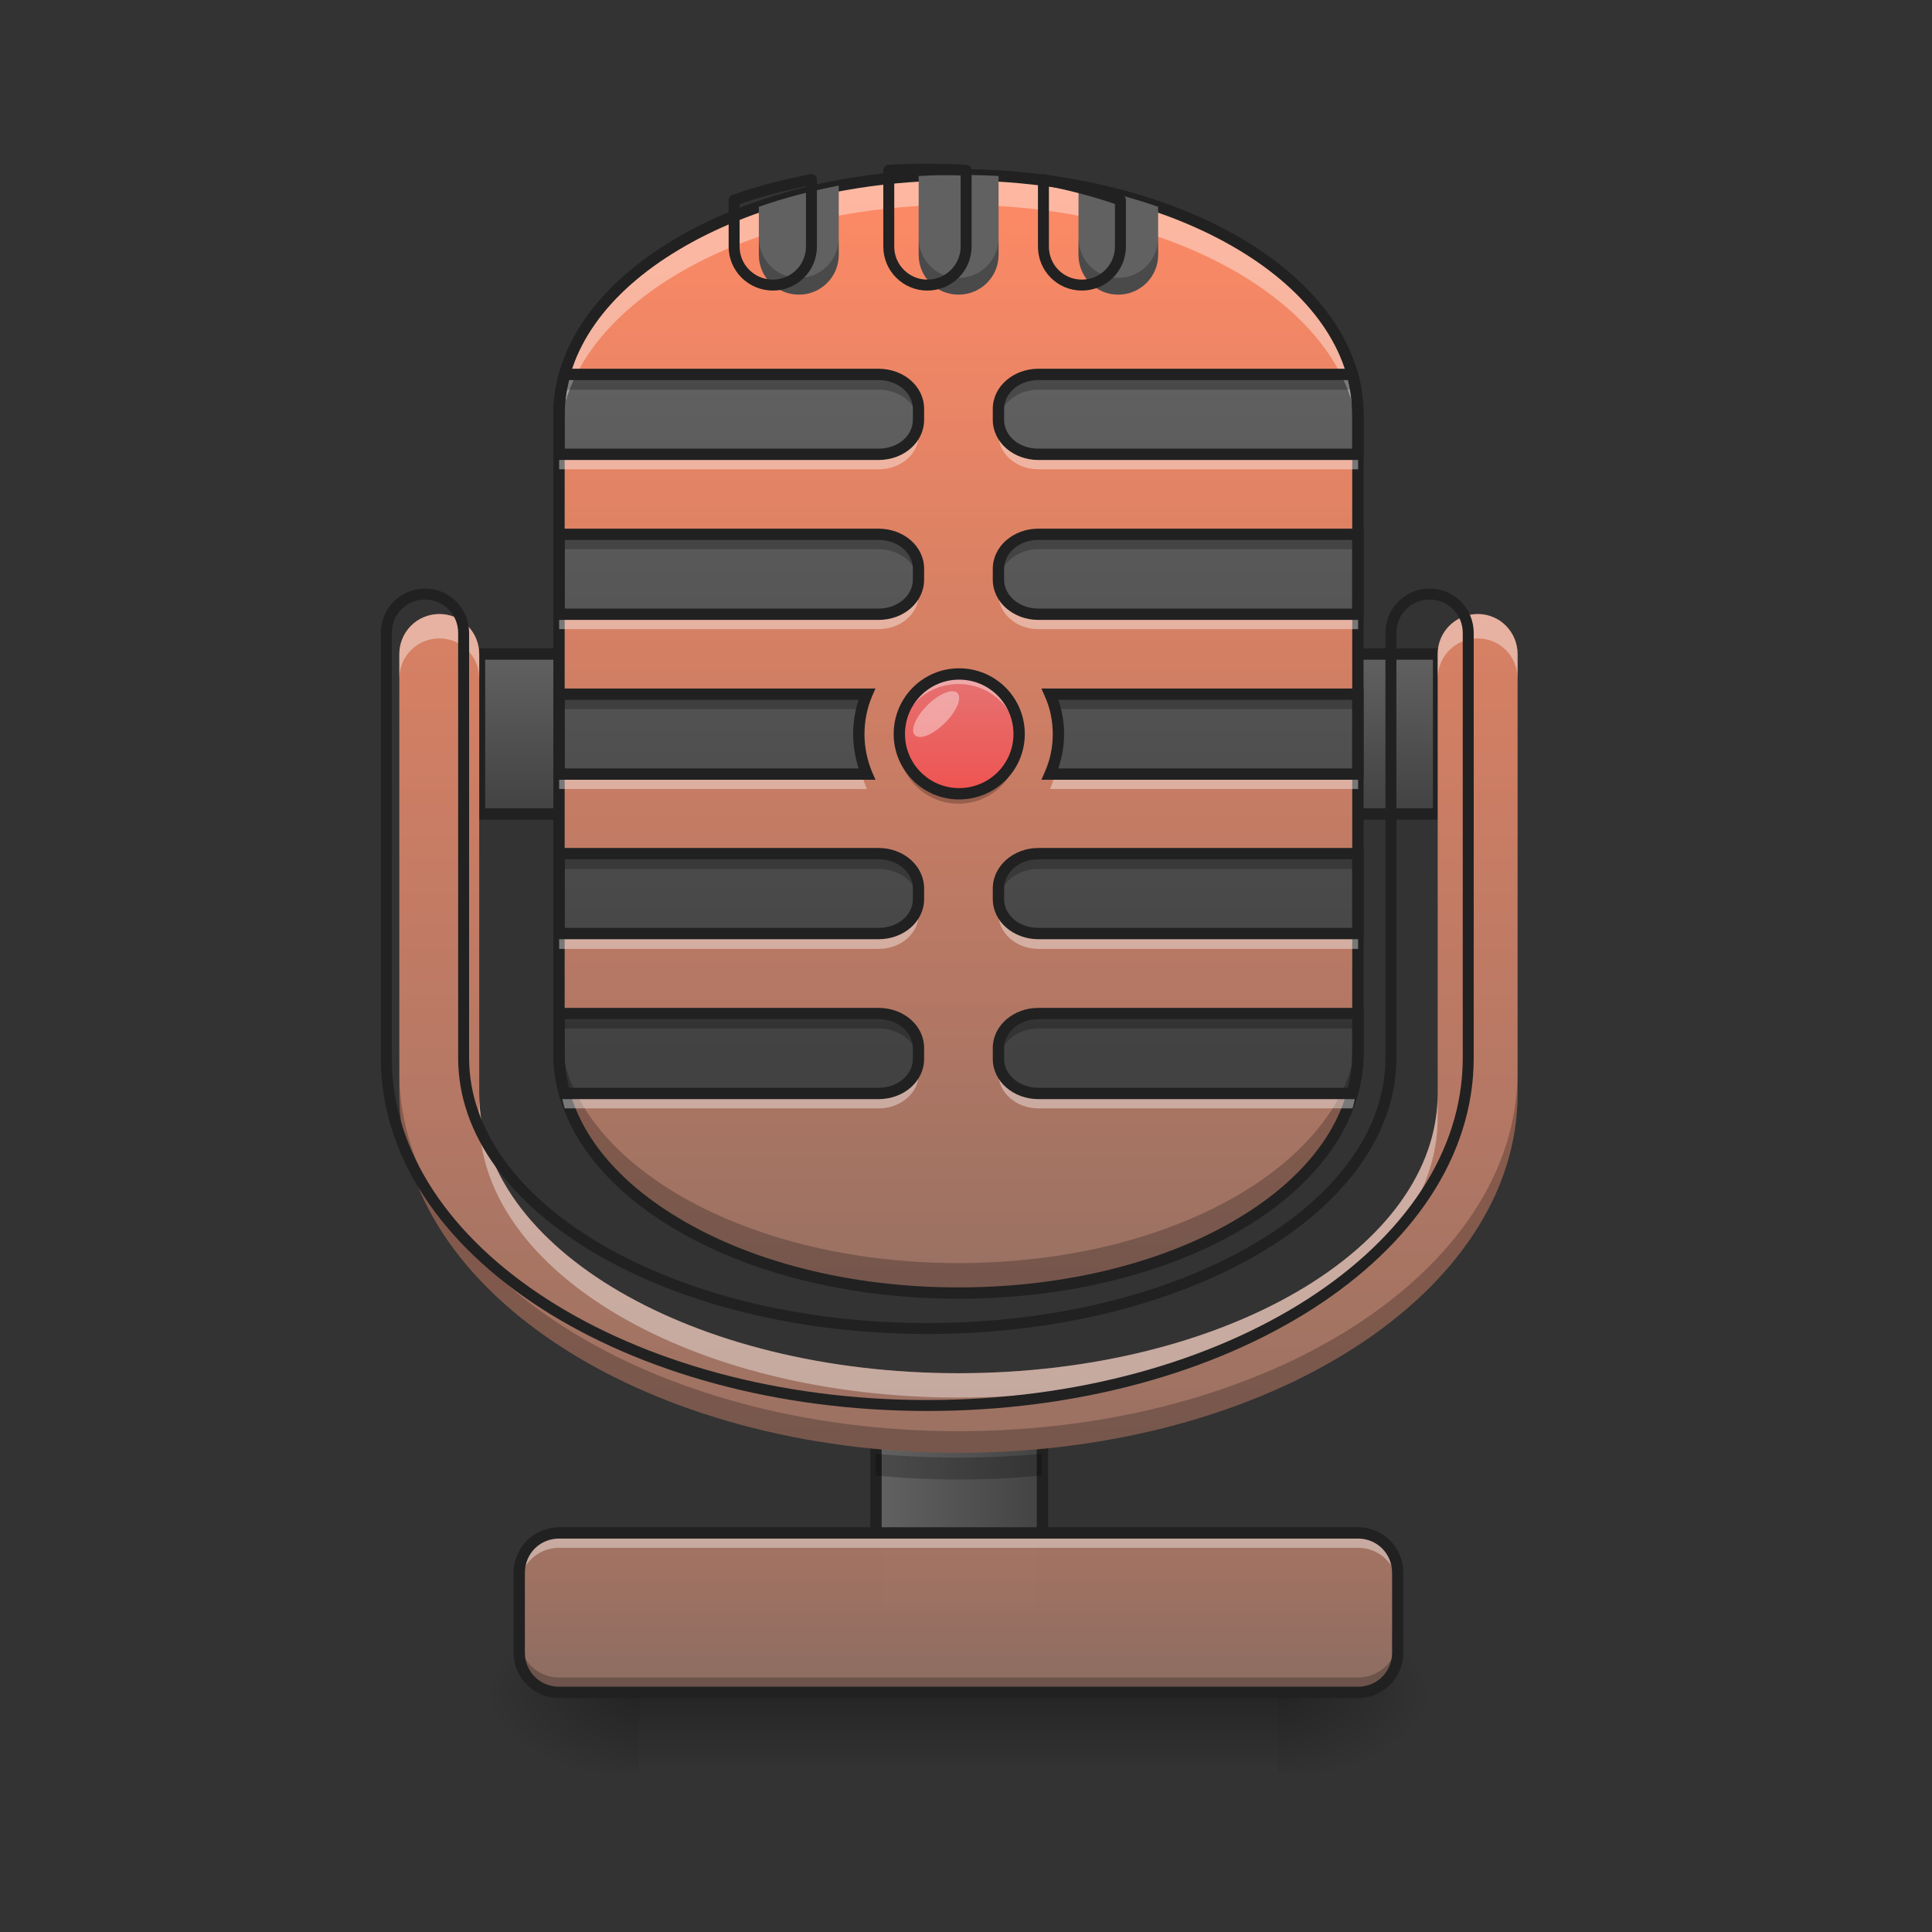 <?xml version="1.0" encoding="UTF-8"?>
<svg xmlns="http://www.w3.org/2000/svg" xmlns:xlink="http://www.w3.org/1999/xlink" width="22px" height="22px" viewBox="0 0 22 22" version="1.1">
<rect x="0" y="0" width="22" height="22" fill="#333333" stroke="none"/>
<defs>
<linearGradient id="linear0" gradientUnits="userSpaceOnUse" x1="275.167" y1="170" x2="232.833" y2="170" gradientTransform="matrix(1.024,0,0,0.332,-6.095,110.375)">
<stop offset="0" style="stop-color:rgb(25.882%,25.882%,25.882%);stop-opacity:1;"/>
<stop offset="1" style="stop-color:rgb(38.039%,38.039%,38.039%);stop-opacity:1;"/>
</linearGradient>
<linearGradient id="linear1" gradientUnits="userSpaceOnUse" x1="275.167" y1="170" x2="232.833" y2="170" gradientTransform="matrix(0.045,0,0,0.014,-0.441,15.285)">
<stop offset="0" style="stop-color:rgb(25.882%,25.882%,25.882%);stop-opacity:1;"/>
<stop offset="1" style="stop-color:rgb(38.039%,38.039%,38.039%);stop-opacity:1;"/>
</linearGradient>
<linearGradient id="linear2" gradientUnits="userSpaceOnUse" x1="254" y1="233.5" x2="254" y2="254.667" gradientTransform="matrix(0.043,0,0,0.043,-0,9.239)">
<stop offset="0" style="stop-color:rgb(0%,0%,0%);stop-opacity:0.275;"/>
<stop offset="1" style="stop-color:rgb(0%,0%,0%);stop-opacity:0;"/>
</linearGradient>
<radialGradient id="radial0" gradientUnits="userSpaceOnUse" cx="450.909" cy="189.579" fx="450.909" fy="189.579" r="21.167" gradientTransform="matrix(0,-0.054,-0.097,-0,32.656,43.722)">
<stop offset="0" style="stop-color:rgb(0%,0%,0%);stop-opacity:0.314;"/>
<stop offset="0.222" style="stop-color:rgb(0%,0%,0%);stop-opacity:0.275;"/>
<stop offset="1" style="stop-color:rgb(0%,0%,0%);stop-opacity:0;"/>
</radialGradient>
<radialGradient id="radial1" gradientUnits="userSpaceOnUse" cx="450.909" cy="189.579" fx="450.909" fy="189.579" r="21.167" gradientTransform="matrix(-0,0.054,0.097,0,-10.826,-5.175)">
<stop offset="0" style="stop-color:rgb(0%,0%,0%);stop-opacity:0.314;"/>
<stop offset="0.222" style="stop-color:rgb(0%,0%,0%);stop-opacity:0.275;"/>
<stop offset="1" style="stop-color:rgb(0%,0%,0%);stop-opacity:0;"/>
</radialGradient>
<radialGradient id="radial2" gradientUnits="userSpaceOnUse" cx="450.909" cy="189.579" fx="450.909" fy="189.579" r="21.167" gradientTransform="matrix(-0,-0.054,0.097,-0,-10.826,43.722)">
<stop offset="0" style="stop-color:rgb(0%,0%,0%);stop-opacity:0.314;"/>
<stop offset="0.222" style="stop-color:rgb(0%,0%,0%);stop-opacity:0.275;"/>
<stop offset="1" style="stop-color:rgb(0%,0%,0%);stop-opacity:0;"/>
</radialGradient>
<radialGradient id="radial3" gradientUnits="userSpaceOnUse" cx="450.909" cy="189.579" fx="450.909" fy="189.579" r="21.167" gradientTransform="matrix(0,0.054,-0.097,0,32.656,-5.175)">
<stop offset="0" style="stop-color:rgb(0%,0%,0%);stop-opacity:0.314;"/>
<stop offset="0.222" style="stop-color:rgb(0%,0%,0%);stop-opacity:0.275;"/>
<stop offset="1" style="stop-color:rgb(0%,0%,0%);stop-opacity:0;"/>
</radialGradient>
<filter id="alpha" filterUnits="objectBoundingBox" x="0%" y="0%" width="100%" height="100%">
  <feColorMatrix type="matrix" in="SourceGraphic" values="0 0 0 0 1 0 0 0 0 1 0 0 0 0 1 0 0 0 1 0"/>
</filter>
<mask id="mask0">
  <g filter="url(#alpha)">
<rect x="0" y="0" width="22" height="22" style="fill:rgb(0%,0%,0%);fill-opacity:0.99;stroke:none;"/>
  </g>
</mask>
<linearGradient id="linear3" gradientUnits="userSpaceOnUse" x1="254" y1="233.5" x2="254" y2="43" gradientTransform="matrix(0.043,0,0,0.043,0,9.239)">
<stop offset="0" style="stop-color:rgb(55.294%,43.137%,38.824%);stop-opacity:1;"/>
<stop offset="1" style="stop-color:rgb(100%,54.118%,39.608%);stop-opacity:1;"/>
</linearGradient>
<clipPath id="clip1">
  <rect x="0" y="0" width="22" height="22"/>
</clipPath>
<g id="surface5" clip-path="url(#clip1)">
<path style=" stroke:none;fill-rule:nonzero;fill:url(#linear3);" d="M 6.367 17.453 L 15.465 17.453 C 15.715 17.453 15.918 17.656 15.918 17.91 L 15.918 18.82 C 15.918 19.07 15.715 19.273 15.465 19.273 L 6.367 19.273 C 6.117 19.273 5.914 19.07 5.914 18.82 L 5.914 17.91 C 5.914 17.656 6.117 17.453 6.367 17.453 Z M 6.367 17.453 "/>
</g>
<linearGradient id="linear4" gradientUnits="userSpaceOnUse" x1="264.583" y1="0.667" x2="264.583" y2="-41.667" >
<stop offset="0" style="stop-color:rgb(25.882%,25.882%,25.882%);stop-opacity:1;"/>
<stop offset="1" style="stop-color:rgb(38.039%,38.039%,38.039%);stop-opacity:1;"/>
</linearGradient>
<linearGradient id="linear5" gradientUnits="userSpaceOnUse" x1="254" y1="159.417" x2="254" y2="-168.667" gradientTransform="matrix(0.043,0,0,0.043,0,9.239)">
<stop offset="0" style="stop-color:rgb(55.294%,43.137%,38.824%);stop-opacity:1;"/>
<stop offset="1" style="stop-color:rgb(100%,54.118%,39.608%);stop-opacity:1;"/>
</linearGradient>
<linearGradient id="linear6" gradientUnits="userSpaceOnUse" x1="960" y1="1135.118" x2="960" y2="415.118" gradientTransform="matrix(0.011,0,0,0.011,0,-0.455)">
<stop offset="0" style="stop-color:rgb(25.882%,25.882%,25.882%);stop-opacity:1;"/>
<stop offset="1" style="stop-color:rgb(38.039%,38.039%,38.039%);stop-opacity:1;"/>
</linearGradient>
<linearGradient id="linear7" gradientUnits="userSpaceOnUse" x1="254" y1="5.958" x2="254" y2="-25.792" gradientTransform="matrix(0.043,0,0,0.043,0,8.784)">
<stop offset="0" style="stop-color:rgb(93.725%,32.549%,31.373%);stop-opacity:1;"/>
<stop offset="1" style="stop-color:rgb(89.804%,45.098%,45.098%);stop-opacity:1;"/>
</linearGradient>
<linearGradient id="linear8" gradientUnits="userSpaceOnUse" x1="960" y1="1695.118" x2="960" y2="95.118" gradientTransform="matrix(0.011,0,0,0.011,0,0)">
<stop offset="0" style="stop-color:rgb(55.294%,43.137%,38.824%);stop-opacity:1;"/>
<stop offset="1" style="stop-color:rgb(100%,54.118%,39.608%);stop-opacity:1;"/>
</linearGradient>
</defs>
<g id="surface1">
<path style="fill-rule:nonzero;fill:url(#linear0);stroke-width:1.749;stroke-linecap:round;stroke-linejoin:miter;stroke:rgb(12.941%,12.941%,12.941%);stroke-opacity:1;stroke-miterlimit:4;" d="M 248.794 154.328 L 259.248 154.328 C 264.975 154.328 269.611 158.964 269.611 164.782 L 269.611 169.963 C 269.611 175.69 264.975 180.417 259.248 180.417 L 248.794 180.417 C 243.068 180.417 238.341 175.69 238.341 169.963 L 238.341 164.782 C 238.341 158.964 243.068 154.328 248.794 154.328 Z M 248.794 154.328 " transform="matrix(0.043,0,0,0.043,0,9.239)"/>
<path style=" stroke:none;fill-rule:nonzero;fill:url(#linear1);" d="M 9.969 15.863 L 11.863 15.863 L 11.863 18.363 L 9.969 18.363 Z M 9.969 15.863 "/>
<path style=" stroke:none;fill-rule:nonzero;fill:url(#linear2);" d="M 7.277 19.273 L 14.555 19.273 L 14.555 20.082 L 7.277 20.082 Z M 7.277 19.273 "/>
<path style=" stroke:none;fill-rule:nonzero;fill:url(#radial0);" d="M 14.555 19.273 L 16.371 19.273 L 16.371 18.363 L 14.555 18.363 Z M 14.555 19.273 "/>
<path style=" stroke:none;fill-rule:nonzero;fill:url(#radial1);" d="M 7.277 19.273 L 5.457 19.273 L 5.457 20.184 L 7.277 20.184 Z M 7.277 19.273 "/>
<path style=" stroke:none;fill-rule:nonzero;fill:url(#radial2);" d="M 7.277 19.273 L 5.457 19.273 L 5.457 18.363 L 7.277 18.363 Z M 7.277 19.273 "/>
<path style=" stroke:none;fill-rule:nonzero;fill:url(#radial3);" d="M 14.555 19.273 L 16.371 19.273 L 16.371 20.184 L 14.555 20.184 Z M 14.555 19.273 "/>
<path style="fill:none;stroke-width:3;stroke-linecap:round;stroke-linejoin:miter;stroke:rgb(12.941%,12.941%,12.941%);stroke-opacity:1;stroke-miterlimit:4;" d="M 231.978 154.147 L 276.065 154.147 L 276.065 212.323 L 231.978 212.323 Z M 231.978 154.147 " transform="matrix(0.043,0,0,0.043,0,9.239)"/>
<use xlink:href="#surface5" mask="url(#mask0)"/>
<path style="fill-rule:nonzero;fill:url(#linear4);stroke-width:3;stroke-linecap:round;stroke-linejoin:round;stroke:rgb(12.941%,12.941%,12.941%);stroke-opacity:1;stroke-miterlimit:4;" d="M 126.988 -41.653 L 380.964 -41.653 L 380.964 0.707 L 126.988 0.707 Z M 126.988 -41.653 " transform="matrix(0.043,0,0,0.043,0,9.239)"/>
<path style=" stroke:none;fill-rule:nonzero;fill:url(#linear5);" d="M 10.914 1.992 C 13.426 1.992 15.465 3.211 15.465 4.719 L 15.465 11.996 C 15.465 13.504 13.426 14.727 10.914 14.727 C 8.402 14.727 6.367 13.504 6.367 11.996 L 6.367 4.719 C 6.367 3.211 8.402 1.992 10.914 1.992 Z M 10.914 1.992 "/>
<path style=" stroke:none;fill-rule:nonzero;fill:url(#linear6);" d="M 6.43 4.266 C 6.387 4.414 6.367 4.566 6.367 4.719 L 6.367 5.176 L 10.004 5.176 C 10.258 5.176 10.461 5 10.461 4.781 L 10.461 4.656 C 10.461 4.441 10.258 4.266 10.004 4.266 Z M 11.824 4.266 C 11.574 4.266 11.371 4.441 11.371 4.656 L 11.371 4.781 C 11.371 5 11.574 5.176 11.824 5.176 L 15.465 5.176 L 15.465 4.719 C 15.465 4.566 15.441 4.414 15.402 4.266 Z M 6.367 6.086 L 6.367 6.992 L 10.004 6.992 C 10.258 6.992 10.461 6.82 10.461 6.602 L 10.461 6.477 C 10.461 6.258 10.258 6.086 10.004 6.086 Z M 11.824 6.086 C 11.574 6.086 11.371 6.258 11.371 6.477 L 11.371 6.602 C 11.371 6.82 11.574 6.992 11.824 6.992 L 15.465 6.992 L 15.465 6.086 Z M 6.367 7.902 L 6.367 8.812 L 9.871 8.812 C 9.812 8.676 9.777 8.52 9.777 8.359 C 9.777 8.195 9.812 8.043 9.871 7.902 Z M 11.957 7.902 C 12.02 8.043 12.051 8.195 12.051 8.359 C 12.051 8.52 12.02 8.676 11.957 8.812 L 15.465 8.812 L 15.465 7.902 Z M 6.367 9.723 L 6.367 10.633 L 10.004 10.633 C 10.258 10.633 10.461 10.457 10.461 10.238 L 10.461 10.117 C 10.461 9.898 10.258 9.723 10.004 9.723 Z M 11.824 9.723 C 11.574 9.723 11.371 9.898 11.371 10.117 L 11.371 10.238 C 11.371 10.457 11.574 10.633 11.824 10.633 L 15.465 10.633 L 15.465 9.723 Z M 6.367 11.543 L 6.367 11.996 C 6.367 12.152 6.387 12.305 6.43 12.453 L 10.004 12.453 C 10.258 12.453 10.461 12.277 10.461 12.059 L 10.461 11.934 C 10.461 11.719 10.258 11.543 10.004 11.543 Z M 11.824 11.543 C 11.574 11.543 11.371 11.719 11.371 11.934 L 11.371 12.059 C 11.371 12.277 11.574 12.453 11.824 12.453 L 15.402 12.453 C 15.441 12.305 15.465 12.152 15.465 11.996 L 15.465 11.543 Z M 11.824 11.543 "/>
<path style=" stroke:none;fill-rule:nonzero;fill:url(#linear7);" d="M 10.914 7.676 C 11.293 7.676 11.598 7.98 11.598 8.359 C 11.598 8.734 11.293 9.039 10.914 9.039 C 10.539 9.039 10.234 8.734 10.234 8.359 C 10.234 7.98 10.539 7.676 10.914 7.676 Z M 10.914 7.676 "/>
<path style=" stroke:none;fill-rule:nonzero;fill:rgb(100%,100%,100%);fill-opacity:0.392;" d="M 6.367 17.453 C 6.113 17.453 5.914 17.656 5.914 17.91 L 5.914 18.078 C 5.914 17.828 6.113 17.625 6.367 17.625 L 15.465 17.625 C 15.715 17.625 15.918 17.828 15.918 18.078 L 15.918 17.91 C 15.918 17.656 15.715 17.453 15.465 17.453 Z M 6.367 17.453 "/>
<path style=" stroke:none;fill-rule:nonzero;fill:rgb(0%,0%,0%);fill-opacity:0.235;" d="M 5.914 18.648 L 5.914 18.82 C 5.914 19.07 6.113 19.273 6.367 19.273 L 15.465 19.273 C 15.715 19.273 15.918 19.07 15.918 18.82 L 15.918 18.648 C 15.918 18.898 15.715 19.102 15.465 19.102 L 6.367 19.102 C 6.113 19.102 5.914 18.898 5.914 18.648 Z M 5.914 18.648 "/>
<path style=" stroke:none;fill-rule:nonzero;fill:rgb(12.941%,12.941%,12.941%);fill-opacity:1;" d="M 6.367 17.391 C 6.082 17.391 5.848 17.621 5.848 17.91 L 5.848 18.82 C 5.848 19.105 6.082 19.336 6.367 19.336 L 15.465 19.336 C 15.75 19.336 15.98 19.105 15.98 18.82 L 15.98 17.91 C 15.98 17.621 15.75 17.391 15.465 17.391 Z M 6.367 17.52 L 15.465 17.52 C 15.68 17.52 15.852 17.691 15.852 17.91 L 15.852 18.82 C 15.852 19.035 15.68 19.207 15.465 19.207 L 6.367 19.207 C 6.148 19.207 5.977 19.035 5.977 18.82 L 5.977 17.91 C 5.977 17.691 6.148 17.52 6.367 17.52 Z M 6.367 17.52 "/>
<path style=" stroke:none;fill-rule:nonzero;fill:rgb(100%,100%,100%);fill-opacity:0.392;" d="M 10.914 1.992 C 8.395 1.992 6.367 3.207 6.367 4.719 L 6.367 5.062 C 6.367 3.551 8.395 2.332 10.914 2.332 C 13.434 2.332 15.465 3.551 15.465 5.062 L 15.465 4.719 C 15.465 3.207 13.434 1.992 10.914 1.992 Z M 10.914 1.992 "/>
<path style=" stroke:none;fill-rule:nonzero;fill:rgb(0%,0%,0%);fill-opacity:0.235;" d="M 10.914 14.727 C 8.395 14.727 6.367 13.508 6.367 11.996 L 6.367 11.656 C 6.367 13.168 8.395 14.383 10.914 14.383 C 13.434 14.383 15.465 13.168 15.465 11.656 L 15.465 11.996 C 15.465 13.508 13.434 14.727 10.914 14.727 Z M 10.914 14.727 "/>
<path style=" stroke:none;fill-rule:nonzero;fill:rgb(12.941%,12.941%,12.941%);fill-opacity:1;" d="M 10.914 1.926 C 9.645 1.926 8.496 2.234 7.664 2.734 C 6.828 3.234 6.301 3.934 6.301 4.719 L 6.301 11.996 C 6.301 12.781 6.828 13.484 7.664 13.984 C 8.496 14.484 9.645 14.789 10.914 14.789 C 12.184 14.789 13.332 14.484 14.168 13.984 C 15 13.484 15.527 12.781 15.527 11.996 L 15.527 4.719 C 15.527 3.934 15 3.234 14.168 2.734 C 13.332 2.234 12.184 1.926 10.914 1.926 Z M 10.914 2.055 C 12.164 2.055 13.293 2.359 14.102 2.844 C 14.91 3.328 15.398 3.992 15.398 4.719 L 15.398 11.996 C 15.398 12.723 14.91 13.387 14.102 13.871 C 13.293 14.359 12.164 14.66 10.914 14.66 C 9.664 14.66 8.539 14.359 7.73 13.871 C 6.918 13.387 6.43 12.723 6.43 11.996 L 6.43 4.719 C 6.43 3.992 6.918 3.328 7.73 2.844 C 8.539 2.359 9.664 2.055 10.914 2.055 Z M 10.914 2.055 "/>
<path style=" stroke:none;fill-rule:nonzero;fill:rgb(0%,0%,0%);fill-opacity:0.235;" d="M 6.43 4.266 C 6.387 4.414 6.367 4.566 6.367 4.719 L 6.367 4.891 C 6.367 4.734 6.387 4.582 6.43 4.438 L 10.004 4.438 C 10.25 4.438 10.445 4.598 10.461 4.805 C 10.461 4.797 10.461 4.789 10.461 4.781 L 10.461 4.656 C 10.461 4.441 10.258 4.266 10.004 4.266 Z M 11.824 4.266 C 11.574 4.266 11.371 4.441 11.371 4.656 L 11.371 4.781 C 11.371 4.789 11.371 4.797 11.371 4.805 C 11.387 4.598 11.582 4.438 11.824 4.438 L 15.402 4.438 C 15.441 4.582 15.465 4.734 15.465 4.891 L 15.465 4.719 C 15.465 4.566 15.441 4.414 15.402 4.266 Z M 6.367 6.086 L 6.367 6.254 L 10.004 6.254 C 10.25 6.254 10.445 6.418 10.461 6.625 C 10.461 6.617 10.461 6.609 10.461 6.602 L 10.461 6.477 C 10.461 6.258 10.258 6.086 10.004 6.086 Z M 11.824 6.086 C 11.574 6.086 11.371 6.258 11.371 6.477 L 11.371 6.602 C 11.371 6.609 11.371 6.617 11.371 6.625 C 11.387 6.418 11.582 6.254 11.824 6.254 L 15.465 6.254 L 15.465 6.086 Z M 6.367 7.902 L 6.367 8.074 L 9.812 8.074 C 9.828 8.016 9.848 7.957 9.871 7.902 Z M 11.957 7.902 C 11.98 7.957 12 8.016 12.016 8.074 L 15.465 8.074 L 15.465 7.902 Z M 9.781 8.445 C 9.777 8.473 9.777 8.5 9.777 8.527 C 9.777 8.629 9.789 8.723 9.812 8.812 L 9.871 8.812 C 9.824 8.699 9.789 8.574 9.781 8.445 Z M 12.051 8.445 C 12.039 8.574 12.008 8.699 11.957 8.812 L 12.016 8.812 C 12.039 8.723 12.051 8.629 12.051 8.527 C 12.051 8.5 12.051 8.473 12.051 8.445 Z M 6.367 9.723 L 6.367 9.895 L 10.004 9.895 C 10.25 9.895 10.445 10.055 10.461 10.262 C 10.461 10.254 10.461 10.246 10.461 10.238 L 10.461 10.117 C 10.461 9.898 10.258 9.723 10.004 9.723 Z M 11.824 9.723 C 11.574 9.723 11.371 9.898 11.371 10.117 L 11.371 10.238 C 11.371 10.246 11.371 10.254 11.371 10.262 C 11.387 10.055 11.582 9.895 11.824 9.895 L 15.465 9.895 L 15.465 9.723 Z M 6.367 11.543 L 6.367 11.711 L 10.004 11.711 C 10.25 11.711 10.445 11.875 10.461 12.082 C 10.461 12.074 10.461 12.066 10.461 12.059 L 10.461 11.934 C 10.461 11.719 10.258 11.543 10.004 11.543 Z M 11.824 11.543 C 11.574 11.543 11.371 11.719 11.371 11.934 L 11.371 12.059 C 11.371 12.066 11.371 12.074 11.371 12.082 C 11.387 11.875 11.582 11.711 11.824 11.711 L 15.465 11.711 L 15.465 11.543 Z M 11.824 11.543 "/>
<path style=" stroke:none;fill-rule:nonzero;fill:rgb(100%,100%,100%);fill-opacity:0.392;" d="M 6.43 12.621 C 6.387 12.473 6.367 12.32 6.367 12.168 L 6.367 11.996 C 6.367 12.152 6.387 12.305 6.43 12.453 L 10.004 12.453 C 10.25 12.453 10.445 12.289 10.461 12.082 C 10.461 12.09 10.461 12.098 10.461 12.105 L 10.461 12.23 C 10.461 12.445 10.258 12.621 10.004 12.621 Z M 11.824 12.621 C 11.574 12.621 11.371 12.445 11.371 12.23 L 11.371 12.105 C 11.371 12.098 11.371 12.09 11.371 12.082 C 11.387 12.289 11.582 12.453 11.824 12.453 L 15.402 12.453 C 15.441 12.305 15.465 12.152 15.465 11.996 L 15.465 12.168 C 15.465 12.32 15.441 12.473 15.402 12.621 Z M 6.367 10.805 L 6.367 10.633 L 10.004 10.633 C 10.25 10.633 10.445 10.469 10.461 10.262 C 10.461 10.27 10.461 10.277 10.461 10.285 L 10.461 10.41 C 10.461 10.629 10.258 10.805 10.004 10.805 Z M 11.824 10.805 C 11.574 10.805 11.371 10.629 11.371 10.41 L 11.371 10.285 C 11.371 10.277 11.371 10.27 11.371 10.262 C 11.387 10.469 11.582 10.633 11.824 10.633 L 15.465 10.633 L 15.465 10.805 Z M 6.367 8.984 L 6.367 8.812 L 9.812 8.812 C 9.828 8.871 9.848 8.93 9.871 8.984 Z M 11.957 8.984 C 11.98 8.93 12 8.871 12.016 8.812 L 15.465 8.812 L 15.465 8.984 Z M 9.781 8.445 C 9.777 8.414 9.777 8.387 9.777 8.359 C 9.777 8.262 9.789 8.164 9.812 8.074 L 9.871 8.074 C 9.824 8.188 9.789 8.312 9.781 8.445 Z M 12.051 8.445 C 12.039 8.312 12.008 8.188 11.957 8.074 L 12.016 8.074 C 12.039 8.164 12.051 8.262 12.051 8.359 C 12.051 8.387 12.051 8.414 12.051 8.445 Z M 6.367 7.164 L 6.367 6.992 L 10.004 6.992 C 10.25 6.992 10.445 6.832 10.461 6.625 C 10.461 6.633 10.461 6.641 10.461 6.648 L 10.461 6.77 C 10.461 6.988 10.258 7.164 10.004 7.164 Z M 11.824 7.164 C 11.574 7.164 11.371 6.988 11.371 6.77 L 11.371 6.648 C 11.371 6.641 11.371 6.633 11.371 6.625 C 11.387 6.832 11.582 6.992 11.824 6.992 L 15.465 6.992 L 15.465 7.164 Z M 6.367 5.344 L 6.367 5.176 L 10.004 5.176 C 10.25 5.176 10.445 5.012 10.461 4.805 C 10.461 4.812 10.461 4.82 10.461 4.828 L 10.461 4.953 C 10.461 5.168 10.258 5.344 10.004 5.344 Z M 11.824 5.344 C 11.574 5.344 11.371 5.168 11.371 4.953 L 11.371 4.828 C 11.371 4.82 11.371 4.812 11.371 4.805 C 11.387 5.012 11.582 5.176 11.824 5.176 L 15.465 5.176 L 15.465 5.344 Z M 11.824 5.344 "/>
<path style=" stroke:none;fill-rule:nonzero;fill:rgb(12.941%,12.941%,12.941%);fill-opacity:1;" d="M 6.379 4.199 L 6.367 4.246 C 6.324 4.402 6.301 4.559 6.301 4.719 L 6.301 5.238 L 10.004 5.238 C 10.289 5.238 10.523 5.039 10.523 4.781 L 10.523 4.656 C 10.523 4.398 10.289 4.199 10.004 4.199 Z M 11.824 4.199 C 11.543 4.199 11.305 4.398 11.305 4.656 L 11.305 4.781 C 11.305 5.039 11.543 5.238 11.824 5.238 L 15.527 5.238 L 15.527 4.719 C 15.527 4.559 15.504 4.402 15.461 4.246 L 15.449 4.199 Z M 6.48 4.328 L 10.004 4.328 C 10.227 4.328 10.395 4.48 10.395 4.656 L 10.395 4.781 C 10.395 4.961 10.227 5.109 10.004 5.109 L 6.43 5.109 L 6.43 4.719 C 6.43 4.586 6.449 4.457 6.48 4.328 Z M 11.824 4.328 L 15.352 4.328 C 15.383 4.457 15.398 4.586 15.398 4.719 L 15.398 5.109 L 11.824 5.109 C 11.602 5.109 11.434 4.961 11.434 4.781 L 11.434 4.656 C 11.434 4.48 11.602 4.328 11.824 4.328 Z M 6.301 6.02 L 6.301 7.059 L 10.004 7.059 C 10.289 7.059 10.523 6.859 10.523 6.602 L 10.523 6.477 C 10.523 6.219 10.289 6.02 10.004 6.02 Z M 11.824 6.02 C 11.543 6.02 11.305 6.219 11.305 6.477 L 11.305 6.602 C 11.305 6.859 11.543 7.059 11.824 7.059 L 15.527 7.059 L 15.527 6.02 Z M 6.43 6.148 L 10.004 6.148 C 10.227 6.148 10.395 6.301 10.395 6.477 L 10.395 6.602 C 10.395 6.777 10.227 6.93 10.004 6.93 L 6.43 6.93 Z M 11.824 6.148 L 15.398 6.148 L 15.398 6.93 L 11.824 6.93 C 11.602 6.93 11.434 6.777 11.434 6.602 L 11.434 6.477 C 11.434 6.301 11.602 6.148 11.824 6.148 Z M 6.301 7.84 L 6.301 8.879 L 9.969 8.879 L 9.93 8.789 C 9.875 8.656 9.844 8.512 9.844 8.359 C 9.844 8.207 9.875 8.059 9.93 7.93 L 9.969 7.84 Z M 11.859 7.84 L 11.898 7.93 C 11.957 8.059 11.988 8.207 11.988 8.359 C 11.988 8.512 11.957 8.656 11.898 8.789 L 11.859 8.879 L 15.527 8.879 L 15.527 7.84 Z M 6.43 7.969 L 9.777 7.969 C 9.738 8.09 9.715 8.223 9.715 8.359 C 9.715 8.496 9.738 8.625 9.777 8.75 L 6.43 8.75 Z M 12.051 7.969 L 15.398 7.969 L 15.398 8.75 L 12.051 8.75 C 12.094 8.625 12.117 8.496 12.117 8.359 C 12.117 8.223 12.094 8.09 12.051 7.969 Z M 6.301 9.656 L 6.301 10.695 L 10.004 10.695 C 10.289 10.695 10.523 10.496 10.523 10.238 L 10.523 10.117 C 10.523 9.859 10.289 9.656 10.004 9.656 Z M 11.824 9.656 C 11.543 9.656 11.305 9.859 11.305 10.117 L 11.305 10.238 C 11.305 10.496 11.543 10.695 11.824 10.695 L 15.527 10.695 L 15.527 9.656 Z M 6.43 9.785 L 10.004 9.785 C 10.227 9.785 10.395 9.938 10.395 10.117 L 10.395 10.238 C 10.395 10.418 10.227 10.566 10.004 10.566 L 6.43 10.566 Z M 11.824 9.785 L 15.398 9.785 L 15.398 10.566 L 11.824 10.566 C 11.602 10.566 11.434 10.418 11.434 10.238 L 11.434 10.117 C 11.434 9.938 11.602 9.785 11.824 9.785 Z M 6.301 11.477 L 6.301 11.996 C 6.301 12.156 6.324 12.316 6.367 12.469 L 6.379 12.516 L 10.004 12.516 C 10.289 12.516 10.523 12.316 10.523 12.059 L 10.523 11.934 C 10.523 11.676 10.289 11.477 10.004 11.477 Z M 11.824 11.477 C 11.543 11.477 11.305 11.676 11.305 11.934 L 11.305 12.059 C 11.305 12.316 11.543 12.516 11.824 12.516 L 15.449 12.516 L 15.461 12.469 C 15.504 12.316 15.527 12.156 15.527 11.996 L 15.527 11.477 Z M 6.43 11.605 L 10.004 11.605 C 10.227 11.605 10.395 11.758 10.395 11.934 L 10.395 12.059 C 10.395 12.234 10.227 12.387 10.004 12.387 L 6.48 12.387 C 6.449 12.258 6.43 12.129 6.43 11.996 Z M 11.824 11.605 L 15.398 11.605 L 15.398 11.996 C 15.398 12.129 15.383 12.258 15.352 12.387 L 11.824 12.387 C 11.602 12.387 11.434 12.234 11.434 12.059 L 11.434 11.934 C 11.434 11.758 11.602 11.605 11.824 11.605 Z M 11.824 11.605 "/>
<path style=" stroke:none;fill-rule:nonzero;fill:rgb(100%,100%,100%);fill-opacity:0.392;" d="M 10.559 8.031 C 10.695 7.898 10.848 7.836 10.902 7.891 C 10.957 7.945 10.895 8.098 10.762 8.23 C 10.629 8.363 10.477 8.43 10.418 8.371 C 10.363 8.316 10.426 8.164 10.559 8.031 Z M 10.559 8.031 "/>
<path style=" stroke:none;fill-rule:nonzero;fill:rgb(38.039%,38.039%,38.039%);fill-opacity:1;" d="M 10.914 1.992 C 10.762 1.992 10.609 1.996 10.461 2.004 L 10.461 2.902 C 10.461 3.152 10.664 3.355 10.914 3.355 C 11.168 3.355 11.371 3.152 11.371 2.902 L 11.371 2.004 C 11.219 1.996 11.07 1.992 10.914 1.992 Z M 9.551 2.113 C 9.23 2.176 8.926 2.254 8.641 2.355 L 8.641 2.902 C 8.641 3.152 8.844 3.355 9.098 3.355 C 9.348 3.355 9.551 3.152 9.551 2.902 Z M 12.281 2.113 L 12.281 2.902 C 12.281 3.152 12.48 3.355 12.734 3.355 C 12.984 3.355 13.188 3.152 13.188 2.902 L 13.188 2.355 C 12.902 2.254 12.598 2.176 12.281 2.113 Z M 12.281 2.113 "/>
<path style=" stroke:none;fill-rule:nonzero;fill:rgb(0%,0%,0%);fill-opacity:0.235;" d="M 8.641 2.707 L 8.641 2.902 C 8.641 3.152 8.844 3.355 9.098 3.355 C 9.348 3.355 9.551 3.152 9.551 2.902 L 9.551 2.707 C 9.551 2.961 9.348 3.164 9.098 3.164 C 8.844 3.164 8.641 2.961 8.641 2.707 Z M 10.461 2.707 L 10.461 2.902 C 10.461 3.152 10.664 3.355 10.914 3.355 C 11.168 3.355 11.371 3.152 11.371 2.902 L 11.371 2.707 C 11.371 2.961 11.168 3.164 10.914 3.164 C 10.664 3.164 10.461 2.961 10.461 2.707 Z M 12.281 2.707 L 12.281 2.902 C 12.281 3.152 12.48 3.355 12.734 3.355 C 12.984 3.355 13.188 3.152 13.188 2.902 L 13.188 2.707 C 13.188 2.961 12.984 3.164 12.734 3.164 C 12.48 3.164 12.281 2.961 12.281 2.707 Z M 12.281 2.707 "/>
<path style="fill:none;stroke-width:11.339;stroke-linecap:round;stroke-linejoin:round;stroke:rgb(12.941%,12.941%,12.941%);stroke-opacity:1;stroke-miterlimit:4;" d="M 959.908 175.216 C 946.51 175.216 933.111 175.559 920.055 176.247 L 920.055 255.266 C 920.055 277.253 937.921 295.119 959.908 295.119 C 982.24 295.119 1000.105 277.253 1000.105 255.266 L 1000.105 176.247 C 986.706 175.559 973.651 175.216 959.908 175.216 Z M 840.006 185.866 C 811.834 191.363 785.036 198.234 759.956 207.167 L 759.956 255.266 C 759.956 277.253 777.821 295.119 800.153 295.119 C 822.141 295.119 840.006 277.253 840.006 255.266 Z M 1080.155 185.866 L 1080.155 255.266 C 1080.155 277.253 1097.676 295.119 1120.008 295.119 C 1141.996 295.119 1159.861 277.253 1159.861 255.266 L 1159.861 207.167 C 1134.781 198.234 1107.983 191.363 1080.155 185.866 Z M 1080.155 185.866 " transform="matrix(0.011,0,0,0.011,0,0)"/>
<path style=" stroke:none;fill-rule:nonzero;fill:url(#linear8);" d="M 5.004 6.992 C 4.75 6.992 4.547 7.195 4.547 7.449 L 4.547 12.453 C 4.547 14.719 7.387 16.543 10.914 16.543 C 14.441 16.543 17.281 14.719 17.281 12.453 L 17.281 7.449 C 17.281 7.195 17.078 6.992 16.828 6.992 C 16.574 6.992 16.371 7.195 16.371 7.449 L 16.371 12.453 C 16.371 14.215 13.938 15.637 10.914 15.637 C 7.891 15.637 5.457 14.215 5.457 12.453 L 5.457 7.449 C 5.457 7.195 5.254 6.992 5.004 6.992 Z M 5.004 6.992 "/>
<path style=" stroke:none;fill-rule:nonzero;fill:rgb(100%,100%,100%);fill-opacity:0.392;" d="M 5.004 6.992 C 4.75 6.992 4.547 7.195 4.547 7.449 L 4.547 7.727 C 4.547 7.473 4.75 7.27 5.004 7.27 C 5.254 7.27 5.457 7.473 5.457 7.727 L 5.457 7.449 C 5.457 7.195 5.254 6.992 5.004 6.992 Z M 16.828 6.992 C 16.574 6.992 16.371 7.195 16.371 7.449 L 16.371 7.727 C 16.371 7.473 16.574 7.27 16.828 7.27 C 17.078 7.27 17.281 7.473 17.281 7.727 L 17.281 7.449 C 17.281 7.195 17.078 6.992 16.828 6.992 Z M 5.457 12.453 L 5.457 12.73 C 5.457 14.492 7.891 15.914 10.914 15.914 C 13.938 15.914 16.371 14.492 16.371 12.73 L 16.371 12.453 C 16.371 14.215 13.938 15.637 10.914 15.637 C 7.891 15.637 5.457 14.215 5.457 12.453 Z M 5.457 12.453 "/>
<path style=" stroke:none;fill-rule:nonzero;fill:rgb(0%,0%,0%);fill-opacity:0.235;" d="M 4.547 12.203 L 4.547 12.453 C 4.547 14.719 7.387 16.543 10.914 16.543 C 14.441 16.543 17.281 14.719 17.281 12.453 L 17.281 12.203 C 17.281 14.473 14.441 16.297 10.914 16.297 C 7.387 16.297 4.547 14.473 4.547 12.203 Z M 4.547 12.203 "/>
<path style="fill:none;stroke-width:11.339;stroke-linecap:round;stroke-linejoin:round;stroke:rgb(12.941%,12.941%,12.941%);stroke-opacity:1;stroke-miterlimit:4;" d="M 440.101 614.974 C 417.77 614.974 399.905 632.839 399.905 655.17 L 399.905 1095.271 C 399.905 1294.536 649.673 1454.979 959.908 1454.979 C 1270.144 1454.979 1519.912 1294.536 1519.912 1095.271 L 1519.912 655.17 C 1519.912 632.839 1502.047 614.974 1480.059 614.974 C 1457.728 614.974 1439.863 632.839 1439.863 655.17 L 1439.863 1095.271 C 1439.863 1250.217 1225.824 1375.273 959.908 1375.273 C 693.992 1375.273 479.954 1250.217 479.954 1095.271 L 479.954 655.17 C 479.954 632.839 462.089 614.974 440.101 614.974 Z M 440.101 614.974 " transform="matrix(0.011,0,0,0.011,0,0)"/>
<path style=" stroke:none;fill-rule:nonzero;fill:rgb(0%,0%,0%);fill-opacity:0.235;" d="M 9.969 16.555 L 9.969 16.801 C 10.277 16.832 10.594 16.848 10.914 16.848 C 11.238 16.848 11.555 16.832 11.863 16.801 L 11.863 16.555 C 11.555 16.582 11.238 16.598 10.914 16.598 C 10.594 16.598 10.277 16.582 9.969 16.555 Z M 9.969 16.555 "/>
<path style=" stroke:none;fill-rule:nonzero;fill:rgb(100%,100%,100%);fill-opacity:0.392;" d="M 10.914 7.676 C 10.539 7.676 10.234 7.98 10.234 8.359 C 10.234 8.379 10.234 8.395 10.234 8.414 C 10.266 8.062 10.555 7.789 10.914 7.789 C 11.273 7.789 11.566 8.062 11.594 8.414 C 11.598 8.395 11.598 8.379 11.598 8.359 C 11.598 7.98 11.293 7.676 10.914 7.676 Z M 10.914 7.676 "/>
<path style=" stroke:none;fill-rule:nonzero;fill:rgb(0%,0%,0%);fill-opacity:0.235;" d="M 10.234 8.414 C 10.234 8.434 10.234 8.453 10.234 8.473 C 10.234 8.852 10.539 9.152 10.914 9.152 C 11.293 9.152 11.598 8.852 11.598 8.473 C 11.598 8.453 11.598 8.434 11.594 8.414 C 11.566 8.766 11.273 9.039 10.914 9.039 C 10.555 9.039 10.266 8.766 10.234 8.414 Z M 10.234 8.414 "/>
<path style="fill:none;stroke-width:3;stroke-linecap:round;stroke-linejoin:miter;stroke:rgb(12.941%,12.941%,12.941%);stroke-opacity:1;stroke-miterlimit:4;" d="M 253.976 -36.381 C 262.793 -36.381 269.883 -29.29 269.883 -20.473 C 269.883 -11.747 262.793 -4.656 253.976 -4.656 C 245.249 -4.656 238.159 -11.747 238.159 -20.473 C 238.159 -29.29 245.249 -36.381 253.976 -36.381 Z M 253.976 -36.381 " transform="matrix(0.043,0,0,0.043,0,9.239)"/>
</g>
</svg>

